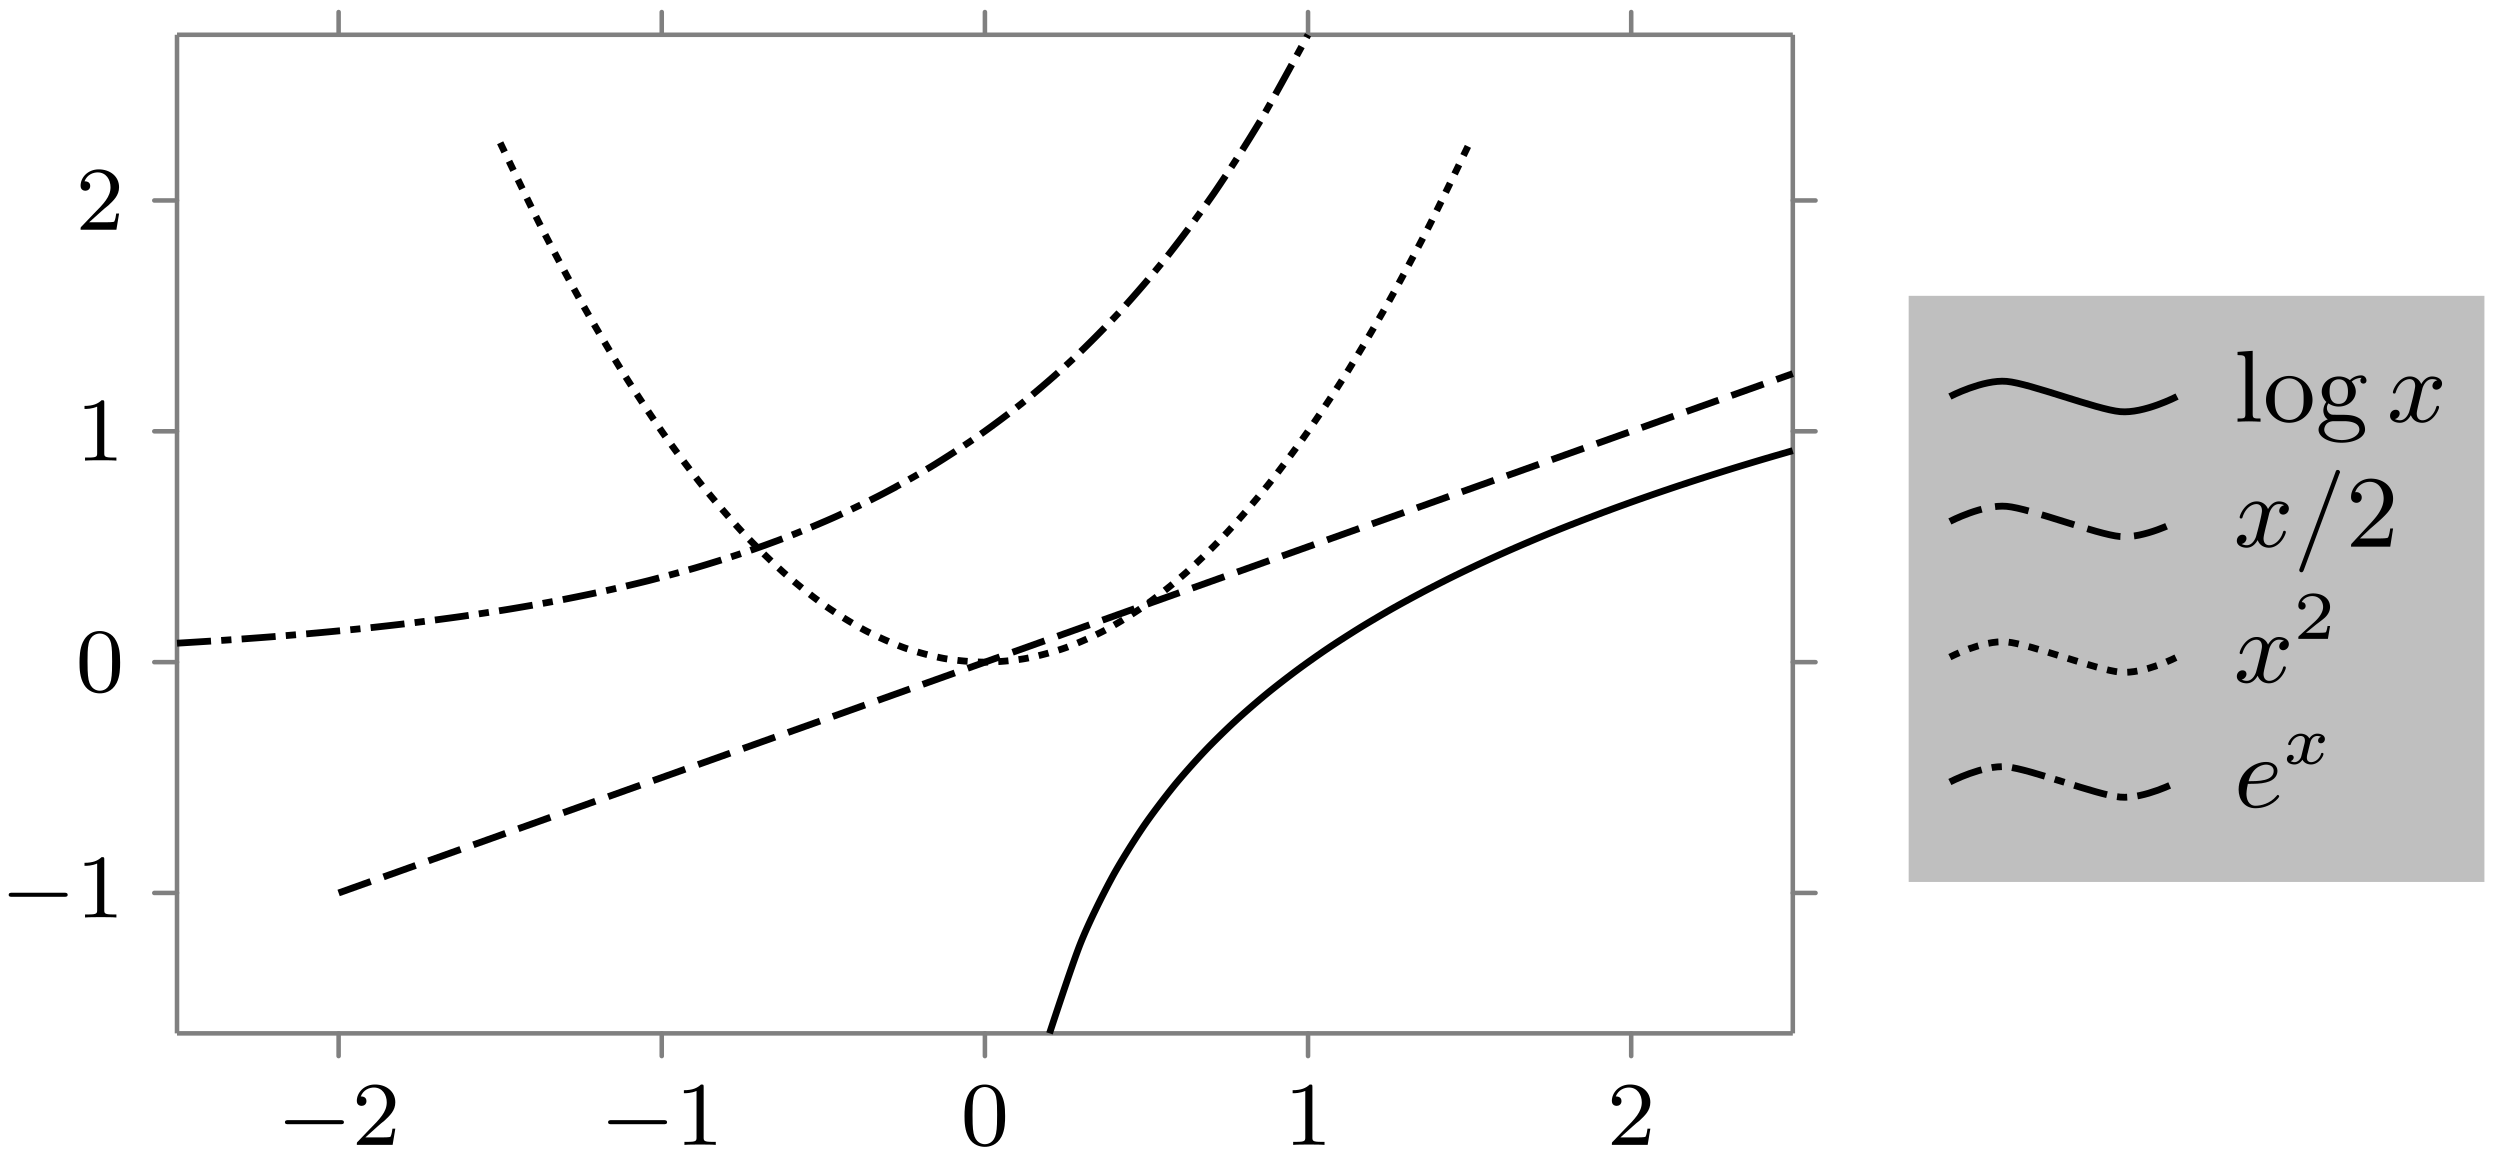 <svg xmlns="http://www.w3.org/2000/svg" xmlns:xlink="http://www.w3.org/1999/xlink" width="292.395" height="135.628" viewBox="0 0 219.296 101.721" version="1.2"><defs><symbol overflow="visible" id="a"><path style="stroke:none" d="M5.563-1.813c.14 0 .312 0 .312-.171 0-.188-.172-.188-.313-.188H1c-.125 0-.297 0-.297.188 0 .171.172.171.297.171Zm0 0"/></symbol><symbol overflow="visible" id="b"><path style="stroke:none" d="M2.25-1.625c.125-.125.453-.39.594-.5.484-.453.953-.89.953-1.61 0-.953-.797-1.562-1.781-1.562-.97 0-1.594.719-1.594 1.438 0 .39.312.437.422.437.172 0 .422-.11.422-.422 0-.406-.407-.406-.5-.406.234-.594.765-.781 1.156-.781.734 0 1.125.625 1.125 1.297 0 .828-.578 1.437-1.531 2.39l-1 1.047C.422-.219.422-.203.422 0h3.14l.235-1.422h-.25c-.016.156-.078.547-.172.703-.047.063-.656.063-.781.063H1.172Zm0 0"/></symbol><symbol overflow="visible" id="c"><path style="stroke:none" d="M2.5-5.078c0-.219-.016-.219-.234-.219-.329.313-.75.5-1.5.5v.266c.218 0 .64 0 1.109-.203v4.078c0 .297-.031.39-.781.39H.812V0c.329-.031 1.016-.031 1.375-.031.36 0 1.047 0 1.376.031v-.266H3.28c-.75 0-.781-.093-.781-.39Zm0 0"/></symbol><symbol overflow="visible" id="d"><path style="stroke:none" d="M3.89-2.547c0-.844-.078-1.36-.343-1.875-.344-.703-1-.875-1.438-.875-1 0-1.375.75-1.484.969C.344-3.75.328-2.953.328-2.547c0 .531.016 1.328.406 1.969.36.594.954.75 1.375.75.391 0 1.063-.125 1.47-.906.296-.579.312-1.297.312-1.813ZM2.11-.062c-.266 0-.813-.126-.985-.954-.094-.453-.094-1.203-.094-1.625 0-.546 0-1.109.094-1.546.172-.813.781-.891.984-.891.266 0 .829.14.985.86.094.437.094 1.046.094 1.577 0 .47 0 1.188-.094 1.641-.172.828-.719.938-.985.938Zm0 0"/></symbol><symbol overflow="visible" id="e"><path style="stroke:none" d="m1.656-6.219-1.328.094v.281c.61 0 .688.063.688.5v4.657c0 .406-.094.406-.688.406V0c.422-.016.594-.031 1-.031.422 0 .578.015 1.016.031v-.281c-.594 0-.688 0-.688-.406Zm0 0"/></symbol><symbol overflow="visible" id="f"><path style="stroke:none" d="M4.344-1.906c0-1.172-.938-2.11-2.032-2.11-1.14 0-2.046.954-2.046 2.11 0 1.11.921 2 2.03 2 1.142 0 2.048-.906 2.048-2ZM2.312-.156c-.453 0-.828-.219-1.03-.563-.235-.39-.25-.86-.25-1.265 0-.344 0-.844.218-1.22a1.222 1.222 0 0 1 1.047-.593c.515 0 .875.297 1.062.594.204.375.204.828.204 1.219 0 .328 0 .843-.22 1.234a1.18 1.18 0 0 1-1.03.594Zm0 0"/></symbol><symbol overflow="visible" id="g"><path style="stroke:none" d="M1.125-1.61c.219.141.5.282.906.282.86 0 1.5-.61 1.5-1.313 0-.437-.25-.75-.36-.875.36-.328.782-.328.876-.328-.031.031-.11.078-.11.235 0 .109.063.265.266.265.125 0 .266-.078.266-.265a.457.457 0 0 0-.485-.454c-.25 0-.656.094-.968.422a1.541 1.541 0 0 0-.97-.328c-.858 0-1.5.61-1.5 1.328 0 .454.266.782.407.907a1.262 1.262 0 0 0-.265.75c0 .296.14.625.39.78C.625-.046.266.282.266.704c0 .64.875 1.14 2.03 1.14 1.11 0 2.048-.468 2.048-1.155 0-.375-.172-.766-.5-.985-.5-.312-1.031-.312-1.875-.312-.188 0-.469 0-.547-.016C1.172-.688 1-.922 1-1.203c0-.156.047-.281.125-.406Zm.906.048c-.797 0-.797-.891-.797-1.079 0-.25.016-.546.172-.765a.792.792 0 0 1 .625-.313c.813 0 .813.86.813 1.078 0 .204 0 1.079-.813 1.079Zm.422 1.515c.281 0 1.39.016 1.39.735 0 .515-.702.921-1.53.921-.891 0-1.547-.421-1.547-.921 0-.141.093-.735.859-.735Zm0 0"/></symbol><symbol overflow="visible" id="j"><path style="stroke:none" d="M4.14-1.594h-.25c-.015.125-.093.657-.203.797-.062.078-.671.078-.859.078H1.234l.891-.844c1.469-1.265 2.016-1.75 2.016-2.656 0-1.031-.844-1.75-1.954-1.75-1.03 0-1.734.813-1.734 1.625 0 .453.39.5.469.5.203 0 .469-.14.469-.469a.451.451 0 0 0-.47-.468c-.046 0-.062 0-.109.015.22-.64.797-.921 1.282-.921.906 0 1.219.843 1.219 1.468 0 .907-.688 1.657-1.11 2.125L.563-.328c-.11.11-.11.125-.11.328h3.438Zm0 0"/></symbol><symbol overflow="visible" id="h"><path style="stroke:none" d="M4.406-3.625a.504.504 0 0 0-.422.484c0 .172.125.329.344.329.25 0 .5-.22.5-.532 0-.422-.453-.625-.875-.625-.531 0-.844.485-.953.672a1.042 1.042 0 0 0-1-.672c-.953 0-1.484 1.156-1.484 1.39 0 .079.062.11.125.11.078 0 .109-.047.125-.11.28-.89.875-1.155 1.218-1.155.266 0 .485.171.485.593 0 .313-.375 1.75-.5 2.188-.063.265-.344.828-.828.828-.188 0-.375-.063-.454-.11.235-.046.422-.265.422-.484 0-.234-.171-.328-.343-.328-.266 0-.5.219-.5.531 0 .438.484.61.859.61.531 0 .828-.422.969-.672.219.594.75.672.984.672.969 0 1.485-1.157 1.485-1.375 0-.047-.032-.11-.11-.11-.11 0-.11.032-.156.172-.203.64-.719 1.094-1.188 1.094-.25 0-.5-.156-.5-.594 0-.203.125-.687.204-1.031.046-.156.28-1.125.296-1.188.11-.328.375-.796.844-.796.156 0 .328.015.453.109Zm0 0"/></symbol><symbol overflow="visible" id="i"><path style="stroke:none" d="M4.031-6.375c.063-.125.063-.14.063-.156 0-.11-.094-.203-.188-.203-.125 0-.172.078-.172.093L.563 1.891c-.047.125-.047.14-.047.156 0 .11.078.203.187.203.094 0 .156-.047.219-.219Zm0 0"/></symbol><symbol overflow="visible" id="l"><path style="stroke:none" d="M1.234-2.047c.547 0 1.125 0 1.594-.125.844-.203 1-.703 1-1.015 0-.5-.469-.782-1-.782-1.047 0-2.406.89-2.406 2.422 0 .86.5 1.64 1.469 1.64 1.343 0 2.093-.921 2.093-1.046 0-.047-.062-.125-.125-.125-.03 0-.046.016-.125.11-.546.655-1.359.843-1.828.843-.625 0-.797-.594-.797-1.047 0-.016 0-.328.125-.875Zm.063-.234c.39-1.406 1.39-1.453 1.531-1.453.297 0 .672.14.672.546 0 .907-1.36.907-2.203.907Zm0 0"/></symbol><symbol overflow="visible" id="k"><path style="stroke:none" d="M3.219-1.125H3c-.016.094-.078.484-.156.547-.047.047-.531.047-.625.047h-1.11l.766-.625c.203-.172.734-.547.922-.735.172-.171.422-.484.422-.906 0-.75-.672-1.187-1.485-1.187-.765 0-1.296.515-1.296 1.078 0 .297.25.344.312.344a.32.32 0 0 0 .328-.329c0-.125-.078-.328-.344-.328.141-.297.5-.531.922-.531.625 0 .953.469.953.953 0 .422-.28.86-.687 1.25L.5-.25C.437-.187.437-.187.437 0h2.594Zm0 0"/></symbol><symbol overflow="visible" id="m"><path style="stroke:none" d="M3.375-2.36a.339.339 0 0 0-.266.329c0 .187.157.234.235.234.187 0 .36-.14.36-.375 0-.328-.36-.469-.657-.469-.406 0-.64.313-.703.422-.078-.156-.313-.422-.766-.422-.687 0-1.094.72-1.094.922 0 .032.032.078.11.078.094 0 .11-.03.125-.078.156-.484.562-.718.844-.718.296 0 .39.187.39.39 0 .063 0 .125-.047.313-.14.546-.265 1.093-.297 1.171-.093.22-.312.422-.562.422-.031 0-.203 0-.344-.093C.938-.312.97-.5.97-.547c0-.156-.125-.234-.25-.234-.156 0-.344.125-.344.375 0 .344.375.469.656.469.344 0 .594-.235.703-.422.125.25.407.421.75.421.704 0 1.094-.734 1.094-.921 0-.016 0-.094-.11-.094-.077 0-.093.047-.109.11-.171.515-.593.702-.859.702-.219 0-.375-.125-.375-.375 0-.125.016-.25.078-.453l.188-.781c.062-.234.093-.344.218-.484a.574.574 0 0 1 .422-.204c.031 0 .203 0 .344.079Zm0 0"/></symbol></defs><path style="fill:none;stroke-width:.399;stroke-linecap:round;stroke-linejoin:miter;stroke:gray;stroke-opacity:1;stroke-miterlimit:10" d="M14.174-1.993v1.992M42.518-1.993v1.992M70.866-1.993v1.992M99.21-1.993v1.992M127.557-1.993v1.992M14.174 87.593v1.992M42.518 87.593v1.992M70.866 87.593v1.992M99.21 87.593v1.992M127.557 87.593v1.992M-1.994 12.315h1.992M-1.994 32.561h1.992M-1.994 52.811h1.992M-1.994 73.058h1.992M141.733 12.315h1.992M141.733 32.561h1.992M141.733 52.811h1.992M141.733 73.058h1.992" transform="matrix(1 0 0 -1 15.529 90.644)"/><path style="fill:none;stroke-width:.399;stroke-linecap:butt;stroke-linejoin:miter;stroke:gray;stroke-opacity:1;stroke-miterlimit:10" d="M-.002-.001h141.735M-.002 87.593h141.735M-.002-.001v87.594M141.733-.001v87.594" transform="matrix(1 0 0 -1 15.529 90.644)"/><path style="fill:none;stroke-width:.598;stroke-linecap:butt;stroke-linejoin:miter;stroke:#000;stroke-opacity:1;stroke-dasharray:2.989,.897,.897,.897;stroke-miterlimit:10" d="M-.002 34.222s2.989.183 4.137.261c1.145.078 2.984.211 4.133.301 1.148.094 2.984.246 4.133.352 1.148.105 2.988.28 4.133.402 1.148.121 2.988.328 4.132.469 1.149.14 2.989.383 4.137.543 1.145.164 2.984.437 4.133.625 1.148.187 2.988.508 4.133.722 1.148.22 2.988.59 4.132.84 1.149.25 2.989.68 4.137.969 1.145.293 2.985.79 4.133 1.125 1.145.336 2.984.906 4.133 1.297 1.148.387 2.988 1.05 4.133 1.504 1.148.449 2.988 1.215 4.132 1.734 1.149.524 2.989 1.41 4.137 2.012a93.92 93.92 0 0 1 4.133 2.324c1.148.7 2.984 1.89 4.133 2.695a87.106 87.106 0 0 1 4.133 3.106 89.579 89.579 0 0 1 4.136 3.601 99.432 99.432 0 0 1 4.133 4.168 108.224 108.224 0 0 1 4.133 4.82 116.385 116.385 0 0 1 4.133 5.579 135.486 135.486 0 0 1 4.133 6.453c1.148 1.934 4.136 7.469 4.136 7.469" transform="matrix(1 0 0 -1 15.529 90.644)"/><path style="fill:none;stroke-width:.598;stroke-linecap:butt;stroke-linejoin:miter;stroke:#000;stroke-opacity:1;stroke-dasharray:.897,.897;stroke-miterlimit:10" d="M28.346 78.12s2.559-5.344 3.543-7.277c.984-1.93 2.559-4.887 3.543-6.645.984-1.754 2.562-4.43 3.543-6.012a147.752 147.752 0 0 1 3.543-5.375c.984-1.406 2.562-3.52 3.543-4.746a87.891 87.891 0 0 1 3.543-4.113 65.607 65.607 0 0 1 3.547-3.48 49.396 49.396 0 0 1 3.543-2.848 38.526 38.526 0 0 1 3.543-2.215c.98-.527 2.558-1.23 3.543-1.582.98-.351 2.558-.773 3.543-.95a24.121 24.121 0 0 1 3.543-.316c.984 0 2.558.141 3.543.317.984.176 2.558.598 3.542.95.985.35 2.56 1.054 3.543 1.581.985.527 2.559 1.512 3.543 2.215a49.397 49.397 0 0 1 3.543 2.848 64.17 64.17 0 0 1 3.543 3.48 83.475 83.475 0 0 1 3.543 4.113c.985 1.227 2.563 3.34 3.543 4.746a142.76 142.76 0 0 1 3.547 5.375 193.42 193.42 0 0 1 3.543 6.012c.98 1.758 2.559 4.715 3.543 6.645.98 1.933 3.543 7.277 3.543 7.277" transform="matrix(1 0 0 -1 15.529 90.644)"/><path style="fill:none;stroke-width:.598;stroke-linecap:butt;stroke-linejoin:miter;stroke:#000;stroke-opacity:1;stroke-dasharray:2.989,1.196;stroke-miterlimit:10" d="M14.174 12.315s3.84 1.371 5.313 1.899l5.316 1.898 5.316 1.899c1.473.523 3.84 1.37 5.313 1.898 1.476.524 3.84 1.371 5.316 1.899 1.473.523 3.84 1.37 5.313 1.894 1.476.527 3.84 1.375 5.316 1.899 1.477.527 3.84 1.375 5.317 1.898l5.312 1.898 5.317 1.899c1.472.527 3.84 1.37 5.312 1.898l5.316 1.899 5.317 1.898c1.473.528 3.84 1.371 5.312 1.899l5.317 1.898 5.312 1.898 5.317 1.899 5.316 1.898c1.473.528 3.84 1.371 5.313 1.899l5.316 1.898 5.316 1.899c1.473.523 3.84 1.37 5.313 1.898 1.476.524 3.84 1.371 5.316 1.895l5.313 1.898" transform="matrix(1 0 0 -1 15.529 90.644)"/><path style="fill:none;stroke-width:.598;stroke-linecap:butt;stroke-linejoin:miter;stroke:#000;stroke-opacity:1;stroke-miterlimit:10" d="M76.534-.001s1.964 6.016 2.718 7.902c.754 1.883 1.961 4.278 2.715 5.68.754 1.402 1.961 3.309 2.715 4.43.754 1.117 1.965 2.703 2.719 3.636.754.934 1.96 2.282 2.715 3.079.753.8 1.96 1.976 2.714 2.671.754.7 1.965 1.743 2.72 2.364.753.62 1.96 1.55 2.714 2.11.754.558 1.96 1.41 2.715 1.917.754.508 1.965 1.281 2.719 1.75.753.465 1.96 1.176 2.714 1.61.754.43 1.965 1.09 2.72 1.488.753.402 1.96 1.015 2.714 1.39.754.371 1.96.95 2.715 1.297a138.584 138.584 0 0 0 8.148 3.461 189.247 189.247 0 0 0 8.148 2.957c.755.258 1.966.656 2.72.899.753.242 1.96.625 2.714.859.754.234 1.965.598 2.72.824.753.223 2.714.79 2.714.79" transform="matrix(1 0 0 -1 15.529 90.644)"/><use xlink:href="#a" x="24.292" y="100.428" style="fill:#000;fill-opacity:1"/><use xlink:href="#b" x="30.878" y="100.428" style="fill:#000;fill-opacity:1"/><use xlink:href="#a" x="52.638" y="100.428" style="fill:#000;fill-opacity:1"/><use xlink:href="#c" x="59.224" y="100.428" style="fill:#000;fill-opacity:1"/><use xlink:href="#d" x="84.277" y="100.428" style="fill:#000;fill-opacity:1"/><use xlink:href="#c" x="112.622" y="100.428" style="fill:#000;fill-opacity:1"/><use xlink:href="#b" x="140.968" y="100.428" style="fill:#000;fill-opacity:1"/><use xlink:href="#a" x=".06" y="80.481" style="fill:#000;fill-opacity:1"/><use xlink:href="#c" x="6.647" y="80.481" style="fill:#000;fill-opacity:1"/><use xlink:href="#d" x="6.647" y="60.65" style="fill:#000;fill-opacity:1"/><use xlink:href="#c" x="6.647" y="40.403" style="fill:#000;fill-opacity:1"/><use xlink:href="#b" x="6.647" y="20.154" style="fill:#000;fill-opacity:1"/><path style="stroke:none;fill-rule:nonzero;fill:#bfbfbf;fill-opacity:1" d="M167.426 77.363h50.504V25.95h-50.504Zm0 0"/><g style="fill:#000;fill-opacity:1"><use xlink:href="#e" x="195.946" y="36.992"/><use xlink:href="#f" x="198.506" y="36.992"/><use xlink:href="#g" x="203.114" y="36.992"/></g><use xlink:href="#h" x="209.385" y="36.992" style="fill:#000;fill-opacity:1"/><path style="fill:none;stroke-width:.598;stroke-linecap:butt;stroke-linejoin:miter;stroke:#000;stroke-opacity:1;stroke-miterlimit:10" d="M-19.925 0s2.906 1.512 4.98 1.328c2.075-.183 7.891-2.472 9.965-2.656C-2.91-1.51 0 0 0 0" transform="matrix(1 0 0 -1 190.968 34.782)"/><g style="fill:#000;fill-opacity:1"><use xlink:href="#h" x="195.946" y="47.952"/><use xlink:href="#i" x="201.17" y="47.952"/></g><use xlink:href="#j" x="205.777" y="47.952" style="fill:#000;fill-opacity:1"/><path style="fill:none;stroke-width:.598;stroke-linecap:butt;stroke-linejoin:miter;stroke:#000;stroke-opacity:1;stroke-dasharray:2.989,1.196;stroke-miterlimit:10" d="M-19.925.001s2.906 1.512 4.98 1.324c2.075-.183 7.891-2.468 9.965-2.652C-2.91-1.51 0 .001 0 .001" transform="matrix(1 0 0 -1 190.968 45.74)"/><use xlink:href="#h" x="195.946" y="59.846" style="fill:#000;fill-opacity:1"/><use xlink:href="#k" x="201.169" y="56.038" style="fill:#000;fill-opacity:1"/><path style="fill:none;stroke-width:.598;stroke-linecap:butt;stroke-linejoin:miter;stroke:#000;stroke-opacity:1;stroke-dasharray:.897,.897;stroke-miterlimit:10" d="M-19.925-.001s2.906 1.512 4.98 1.328c2.075-.184 7.891-2.469 9.965-2.652C-2.91-1.513 0-.001 0-.001" transform="matrix(1 0 0 -1 190.968 57.636)"/><use xlink:href="#l" x="195.946" y="70.805" style="fill:#000;fill-opacity:1"/><use xlink:href="#m" x="200.23" y="66.996" style="fill:#000;fill-opacity:1"/><path style="fill:none;stroke-width:.598;stroke-linecap:butt;stroke-linejoin:miter;stroke:#000;stroke-opacity:1;stroke-dasharray:2.989,.897,.897,.897;stroke-miterlimit:10" d="M-19.925 0s2.906 1.512 4.98 1.329c2.075-.188 7.891-2.473 9.965-2.656C-2.91-1.511 0 0 0 0" transform="matrix(1 0 0 -1 190.968 68.594)"/></svg>